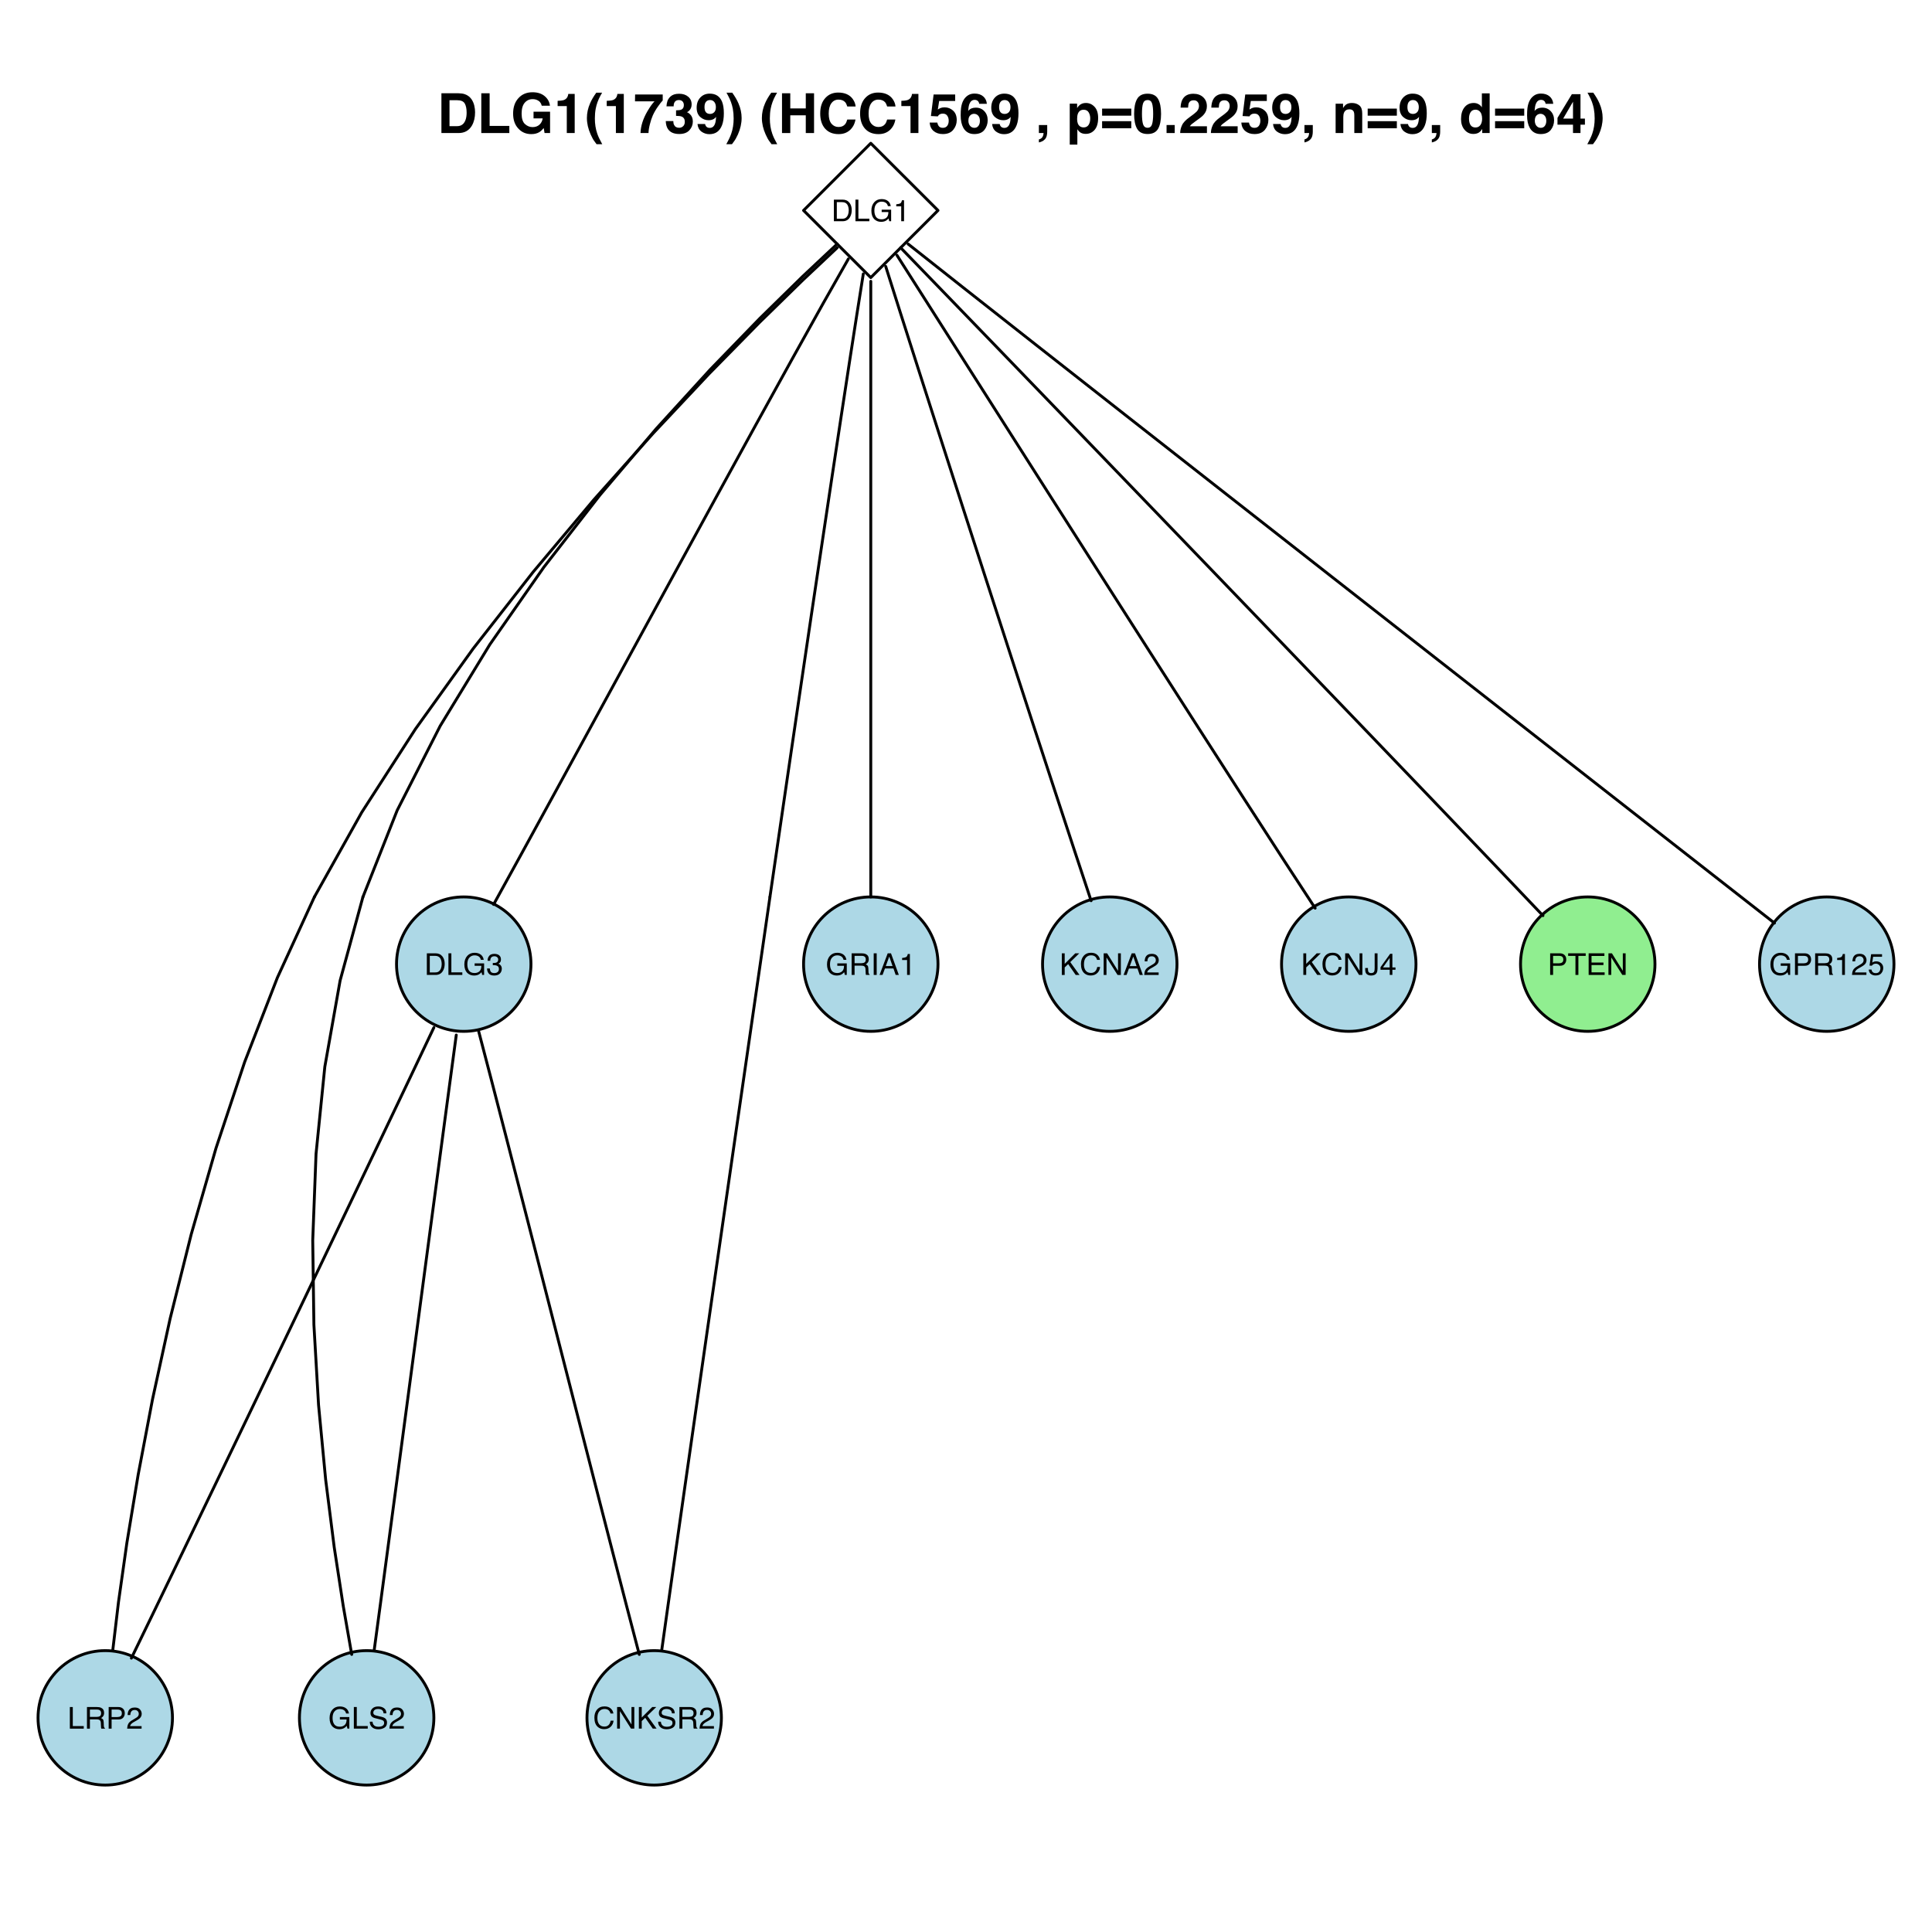 <?xml version="1.0" encoding="UTF-8"?>
<svg xmlns="http://www.w3.org/2000/svg" xmlns:xlink="http://www.w3.org/1999/xlink" width="504pt" height="504pt" viewBox="0 0 504 504" version="1.1">
<defs>
<g>
<symbol overflow="visible" id="glyph0-0">
<path style="stroke:none;" d="M 0.25 0 L 0.25 -5.641 L 4.734 -5.641 L 4.734 0 Z M 4.016 -0.703 L 4.016 -4.938 L 0.953 -4.938 L 0.953 -0.703 Z "/>
</symbol>
<symbol overflow="visible" id="glyph0-1">
<path style="stroke:none;" d="M 2.766 -0.656 C 3.023 -0.656 3.238 -0.68 3.406 -0.734 C 3.695 -0.828 3.938 -1.02 4.125 -1.312 C 4.281 -1.539 4.391 -1.832 4.453 -2.188 C 4.492 -2.395 4.516 -2.594 4.516 -2.781 C 4.516 -3.477 4.375 -4.02 4.094 -4.406 C 3.82 -4.789 3.375 -4.984 2.75 -4.984 L 1.406 -4.984 L 1.406 -0.656 Z M 0.641 -5.641 L 2.922 -5.641 C 3.691 -5.641 4.289 -5.363 4.719 -4.812 C 5.102 -4.312 5.297 -3.676 5.297 -2.906 C 5.297 -2.301 5.18 -1.758 4.953 -1.281 C 4.555 -0.426 3.875 0 2.906 0 L 0.641 0 Z "/>
</symbol>
<symbol overflow="visible" id="glyph0-2">
<path style="stroke:none;" d="M 0.594 -5.641 L 1.359 -5.641 L 1.359 -0.672 L 4.219 -0.672 L 4.219 0 L 0.594 0 Z "/>
</symbol>
<symbol overflow="visible" id="glyph0-3">
<path style="stroke:none;" d="M 3.031 -5.781 C 3.562 -5.781 4.02 -5.676 4.406 -5.469 C 4.969 -5.176 5.312 -4.664 5.438 -3.938 L 4.688 -3.938 C 4.594 -4.344 4.398 -4.641 4.109 -4.828 C 3.816 -5.016 3.453 -5.109 3.016 -5.109 C 2.492 -5.109 2.051 -4.91 1.688 -4.516 C 1.332 -4.129 1.156 -3.551 1.156 -2.781 C 1.156 -2.102 1.301 -1.551 1.594 -1.125 C 1.895 -0.707 2.379 -0.5 3.047 -0.5 C 3.555 -0.5 3.977 -0.645 4.312 -0.938 C 4.645 -1.238 4.812 -1.723 4.812 -2.391 L 3.062 -2.391 L 3.062 -3.016 L 5.531 -3.016 L 5.531 0 L 5.031 0 L 4.859 -0.719 C 4.598 -0.438 4.367 -0.242 4.172 -0.141 C 3.836 0.055 3.41 0.156 2.891 0.156 C 2.223 0.156 1.648 -0.062 1.172 -0.5 C 0.641 -1.039 0.375 -1.785 0.375 -2.734 C 0.375 -3.672 0.629 -4.422 1.141 -4.984 C 1.629 -5.516 2.258 -5.781 3.031 -5.781 Z M 2.906 -5.797 Z "/>
</symbol>
<symbol overflow="visible" id="glyph0-4">
<path style="stroke:none;" d="M 0.75 -3.891 L 0.75 -4.422 C 1.25 -4.473 1.598 -4.551 1.797 -4.656 C 1.992 -4.77 2.141 -5.039 2.234 -5.469 L 2.781 -5.469 L 2.781 0 L 2.047 0 L 2.047 -3.891 Z "/>
</symbol>
<symbol overflow="visible" id="glyph0-5">
<path style="stroke:none;" d="M 2.047 0.156 C 1.391 0.156 0.914 -0.02 0.625 -0.375 C 0.332 -0.738 0.188 -1.176 0.188 -1.688 L 0.906 -1.688 C 0.938 -1.332 1.004 -1.07 1.109 -0.906 C 1.285 -0.625 1.609 -0.484 2.078 -0.484 C 2.441 -0.484 2.734 -0.578 2.953 -0.766 C 3.172 -0.961 3.281 -1.219 3.281 -1.531 C 3.281 -1.906 3.164 -2.164 2.938 -2.312 C 2.707 -2.469 2.383 -2.547 1.969 -2.547 C 1.926 -2.547 1.879 -2.547 1.828 -2.547 C 1.785 -2.547 1.738 -2.539 1.688 -2.531 L 1.688 -3.141 C 1.758 -3.141 1.816 -3.133 1.859 -3.125 C 1.91 -3.125 1.969 -3.125 2.031 -3.125 C 2.281 -3.125 2.488 -3.164 2.656 -3.25 C 2.945 -3.395 3.094 -3.648 3.094 -4.016 C 3.094 -4.285 2.992 -4.492 2.797 -4.641 C 2.609 -4.797 2.383 -4.875 2.125 -4.875 C 1.664 -4.875 1.348 -4.719 1.172 -4.406 C 1.078 -4.238 1.023 -4 1.016 -3.688 L 0.328 -3.688 C 0.328 -4.102 0.41 -4.453 0.578 -4.734 C 0.859 -5.242 1.352 -5.5 2.062 -5.5 C 2.613 -5.5 3.039 -5.375 3.344 -5.125 C 3.656 -4.875 3.812 -4.516 3.812 -4.047 C 3.812 -3.703 3.723 -3.426 3.547 -3.219 C 3.43 -3.094 3.285 -2.992 3.109 -2.922 C 3.398 -2.836 3.625 -2.68 3.781 -2.453 C 3.945 -2.234 4.031 -1.957 4.031 -1.625 C 4.031 -1.102 3.859 -0.676 3.516 -0.344 C 3.172 -0.008 2.68 0.156 2.047 0.156 Z "/>
</symbol>
<symbol overflow="visible" id="glyph0-6">
<path style="stroke:none;" d="M 3.219 -3.062 C 3.57 -3.062 3.852 -3.129 4.062 -3.266 C 4.27 -3.41 4.375 -3.672 4.375 -4.047 C 4.375 -4.441 4.227 -4.711 3.938 -4.859 C 3.789 -4.941 3.582 -4.984 3.312 -4.984 L 1.453 -4.984 L 1.453 -3.062 Z M 0.688 -5.641 L 3.297 -5.641 C 3.723 -5.641 4.078 -5.578 4.359 -5.453 C 4.891 -5.211 5.156 -4.77 5.156 -4.125 C 5.156 -3.781 5.082 -3.5 4.938 -3.281 C 4.801 -3.07 4.609 -2.898 4.359 -2.766 C 4.578 -2.68 4.742 -2.566 4.859 -2.422 C 4.973 -2.273 5.035 -2.035 5.047 -1.703 L 5.078 -0.953 C 5.078 -0.734 5.094 -0.57 5.125 -0.469 C 5.176 -0.289 5.258 -0.176 5.375 -0.125 L 5.375 0 L 4.438 0 C 4.406 -0.051 4.383 -0.113 4.375 -0.188 C 4.363 -0.258 4.352 -0.41 4.344 -0.641 L 4.297 -1.578 C 4.273 -1.941 4.133 -2.188 3.875 -2.312 C 3.727 -2.383 3.5 -2.422 3.188 -2.422 L 1.453 -2.422 L 1.453 0 L 0.688 0 Z "/>
</symbol>
<symbol overflow="visible" id="glyph0-7">
<path style="stroke:none;" d="M 0.766 -5.641 L 1.547 -5.641 L 1.547 0 L 0.766 0 Z "/>
</symbol>
<symbol overflow="visible" id="glyph0-8">
<path style="stroke:none;" d="M 3.5 -2.312 L 2.641 -4.797 L 1.734 -2.312 Z M 2.234 -5.641 L 3.094 -5.641 L 5.141 0 L 4.312 0 L 3.734 -1.688 L 1.516 -1.688 L 0.891 0 L 0.109 0 Z M 2.625 -5.641 Z "/>
</symbol>
<symbol overflow="visible" id="glyph0-9">
<path style="stroke:none;" d="M 0.594 -5.641 L 1.344 -5.641 L 1.344 -2.891 L 4.094 -5.641 L 5.141 -5.641 L 2.797 -3.359 L 5.219 0 L 4.219 0 L 2.25 -2.828 L 1.344 -1.969 L 1.344 0 L 0.594 0 Z "/>
</symbol>
<symbol overflow="visible" id="glyph0-10">
<path style="stroke:none;" d="M 2.969 -5.797 C 3.688 -5.797 4.242 -5.602 4.641 -5.219 C 5.035 -4.844 5.254 -4.414 5.297 -3.938 L 4.547 -3.938 C 4.461 -4.301 4.297 -4.586 4.047 -4.797 C 3.797 -5.016 3.441 -5.125 2.984 -5.125 C 2.43 -5.125 1.984 -4.926 1.641 -4.531 C 1.297 -4.145 1.125 -3.551 1.125 -2.75 C 1.125 -2.082 1.273 -1.547 1.578 -1.141 C 1.891 -0.734 2.352 -0.531 2.969 -0.531 C 3.531 -0.531 3.957 -0.742 4.25 -1.172 C 4.406 -1.398 4.52 -1.703 4.594 -2.078 L 5.344 -2.078 C 5.281 -1.484 5.062 -0.984 4.688 -0.578 C 4.238 -0.098 3.633 0.141 2.875 0.141 C 2.219 0.141 1.664 -0.055 1.219 -0.453 C 0.633 -0.973 0.344 -1.781 0.344 -2.875 C 0.344 -3.707 0.562 -4.391 1 -4.922 C 1.477 -5.504 2.133 -5.797 2.969 -5.797 Z M 2.828 -5.797 Z "/>
</symbol>
<symbol overflow="visible" id="glyph0-11">
<path style="stroke:none;" d="M 0.594 -5.641 L 1.5 -5.641 L 4.344 -1.078 L 4.344 -5.641 L 5.078 -5.641 L 5.078 0 L 4.219 0 L 1.328 -4.562 L 1.328 0 L 0.594 0 Z M 2.781 -5.641 Z "/>
</symbol>
<symbol overflow="visible" id="glyph0-12">
<path style="stroke:none;" d="M 0.25 0 C 0.27 -0.469 0.363 -0.879 0.531 -1.234 C 0.707 -1.586 1.039 -1.906 1.531 -2.188 L 2.266 -2.625 C 2.598 -2.812 2.832 -2.973 2.969 -3.109 C 3.176 -3.316 3.281 -3.562 3.281 -3.844 C 3.281 -4.156 3.18 -4.406 2.984 -4.594 C 2.797 -4.781 2.539 -4.875 2.219 -4.875 C 1.75 -4.875 1.426 -4.695 1.25 -4.344 C 1.145 -4.156 1.086 -3.891 1.078 -3.547 L 0.375 -3.547 C 0.383 -4.023 0.473 -4.414 0.641 -4.719 C 0.941 -5.25 1.473 -5.516 2.234 -5.516 C 2.859 -5.516 3.316 -5.344 3.609 -5 C 3.898 -4.664 4.047 -4.289 4.047 -3.875 C 4.047 -3.426 3.891 -3.047 3.578 -2.734 C 3.398 -2.555 3.082 -2.336 2.625 -2.078 L 2.094 -1.781 C 1.844 -1.645 1.645 -1.516 1.5 -1.391 C 1.238 -1.172 1.078 -0.926 1.016 -0.656 L 4.016 -0.656 L 4.016 0 Z "/>
</symbol>
<symbol overflow="visible" id="glyph0-13">
<path style="stroke:none;" d="M 0.672 -5.641 L 3.203 -5.641 C 3.703 -5.641 4.102 -5.5 4.406 -5.219 C 4.719 -4.938 4.875 -4.535 4.875 -4.016 C 4.875 -3.578 4.738 -3.195 4.469 -2.875 C 4.195 -2.551 3.773 -2.391 3.203 -2.391 L 1.438 -2.391 L 1.438 0 L 0.672 0 Z M 4.109 -4.016 C 4.109 -4.43 3.957 -4.711 3.656 -4.859 C 3.477 -4.941 3.242 -4.984 2.953 -4.984 L 1.438 -4.984 L 1.438 -3.031 L 2.953 -3.031 C 3.297 -3.031 3.57 -3.102 3.781 -3.25 C 4 -3.395 4.109 -3.648 4.109 -4.016 Z "/>
</symbol>
<symbol overflow="visible" id="glyph0-14">
<path style="stroke:none;" d="M 3.359 -1.688 C 3.359 -1.207 3.289 -0.836 3.156 -0.578 C 2.895 -0.086 2.398 0.156 1.672 0.156 C 1.242 0.156 0.879 0.039 0.578 -0.188 C 0.285 -0.414 0.141 -0.828 0.141 -1.422 L 0.141 -1.812 L 0.859 -1.812 L 0.859 -1.422 C 0.859 -1.109 0.926 -0.875 1.062 -0.719 C 1.195 -0.562 1.41 -0.484 1.703 -0.484 C 2.109 -0.484 2.375 -0.625 2.5 -0.906 C 2.57 -1.082 2.609 -1.406 2.609 -1.875 L 2.609 -5.641 L 3.359 -5.641 Z "/>
</symbol>
<symbol overflow="visible" id="glyph0-15">
<path style="stroke:none;" d="M 2.594 -1.953 L 2.594 -4.438 L 0.844 -1.953 Z M 2.609 0 L 2.609 -1.344 L 0.203 -1.344 L 0.203 -2.016 L 2.719 -5.516 L 3.297 -5.516 L 3.297 -1.953 L 4.109 -1.953 L 4.109 -1.344 L 3.297 -1.344 L 3.297 0 Z "/>
</symbol>
<symbol overflow="visible" id="glyph0-16">
<path style="stroke:none;" d="M 4.703 -5.641 L 4.703 -4.969 L 2.797 -4.969 L 2.797 0 L 2.031 0 L 2.031 -4.969 L 0.125 -4.969 L 0.125 -5.641 Z "/>
</symbol>
<symbol overflow="visible" id="glyph0-17">
<path style="stroke:none;" d="M 0.672 -5.641 L 4.781 -5.641 L 4.781 -4.953 L 1.422 -4.953 L 1.422 -3.234 L 4.531 -3.234 L 4.531 -2.578 L 1.422 -2.578 L 1.422 -0.672 L 4.844 -0.672 L 4.844 0 L 0.672 0 Z M 2.75 -5.641 Z "/>
</symbol>
<symbol overflow="visible" id="glyph0-18">
<path style="stroke:none;" d="M 1.094 -1.812 C 1.113 -1.5 1.191 -1.242 1.328 -1.047 C 1.578 -0.672 2.02 -0.484 2.656 -0.484 C 2.945 -0.484 3.211 -0.523 3.453 -0.609 C 3.898 -0.766 4.125 -1.047 4.125 -1.453 C 4.125 -1.766 4.031 -1.984 3.844 -2.109 C 3.645 -2.234 3.336 -2.344 2.922 -2.438 L 2.172 -2.625 C 1.672 -2.727 1.316 -2.848 1.109 -2.984 C 0.742 -3.223 0.562 -3.578 0.562 -4.047 C 0.562 -4.547 0.738 -4.957 1.094 -5.281 C 1.445 -5.613 1.941 -5.781 2.578 -5.781 C 3.172 -5.781 3.672 -5.633 4.078 -5.344 C 4.492 -5.062 4.703 -4.609 4.703 -3.984 L 3.984 -3.984 C 3.953 -4.285 3.875 -4.516 3.75 -4.672 C 3.508 -4.973 3.113 -5.125 2.562 -5.125 C 2.113 -5.125 1.789 -5.023 1.594 -4.828 C 1.395 -4.641 1.297 -4.422 1.297 -4.172 C 1.297 -3.898 1.41 -3.695 1.641 -3.562 C 1.785 -3.488 2.125 -3.391 2.656 -3.266 L 3.453 -3.078 C 3.836 -2.992 4.133 -2.875 4.344 -2.719 C 4.695 -2.457 4.875 -2.078 4.875 -1.578 C 4.875 -0.953 4.645 -0.504 4.188 -0.234 C 3.738 0.035 3.211 0.172 2.609 0.172 C 1.91 0.172 1.363 -0.008 0.969 -0.375 C 0.57 -0.727 0.375 -1.207 0.375 -1.812 Z M 2.641 -5.797 Z "/>
</symbol>
<symbol overflow="visible" id="glyph0-19">
<path style="stroke:none;" d="M 0.969 -1.406 C 1.02 -1.008 1.203 -0.734 1.516 -0.578 C 1.68 -0.504 1.875 -0.469 2.094 -0.469 C 2.5 -0.469 2.801 -0.598 3 -0.859 C 3.195 -1.117 3.297 -1.41 3.297 -1.734 C 3.297 -2.109 3.176 -2.398 2.938 -2.609 C 2.707 -2.828 2.426 -2.938 2.094 -2.938 C 1.863 -2.938 1.66 -2.891 1.484 -2.797 C 1.316 -2.703 1.172 -2.57 1.047 -2.406 L 0.453 -2.438 L 0.875 -5.406 L 3.719 -5.406 L 3.719 -4.734 L 1.391 -4.734 L 1.156 -3.203 C 1.281 -3.305 1.398 -3.379 1.516 -3.422 C 1.723 -3.504 1.961 -3.547 2.234 -3.547 C 2.734 -3.547 3.156 -3.383 3.5 -3.062 C 3.852 -2.738 4.031 -2.328 4.031 -1.828 C 4.031 -1.305 3.867 -0.848 3.547 -0.453 C 3.234 -0.055 2.723 0.141 2.016 0.141 C 1.566 0.141 1.172 0.016 0.828 -0.234 C 0.484 -0.492 0.289 -0.883 0.25 -1.406 Z "/>
</symbol>
<symbol overflow="visible" id="glyph1-0">
<path style="stroke:none;" d="M 1.078 0 L 1.078 -10.375 L 9.438 -10.375 L 9.438 0 Z M 8.141 -1.297 L 8.141 -9.078 L 2.375 -9.078 L 2.375 -1.297 Z "/>
</symbol>
<symbol overflow="visible" id="glyph1-1">
<path style="stroke:none;" d="M 3.203 -8.562 L 3.203 -1.797 L 5.203 -1.797 C 6.223 -1.797 6.938 -2.301 7.344 -3.312 C 7.562 -3.863 7.672 -4.523 7.672 -5.297 C 7.672 -6.348 7.504 -7.156 7.172 -7.719 C 6.836 -8.281 6.18 -8.562 5.203 -8.562 Z M 5.562 -10.375 C 6.207 -10.363 6.742 -10.285 7.172 -10.141 C 7.898 -9.898 8.488 -9.461 8.938 -8.828 C 9.289 -8.305 9.535 -7.742 9.672 -7.141 C 9.805 -6.547 9.875 -5.977 9.875 -5.438 C 9.875 -4.062 9.598 -2.895 9.047 -1.938 C 8.285 -0.645 7.125 0 5.562 0 L 1.094 0 L 1.094 -10.375 Z "/>
</symbol>
<symbol overflow="visible" id="glyph1-2">
<path style="stroke:none;" d="M 1.094 -10.375 L 3.266 -10.375 L 3.266 -1.859 L 8.406 -1.859 L 8.406 0 L 1.094 0 Z "/>
</symbol>
<symbol overflow="visible" id="glyph1-3">
<path style="stroke:none;" d="M 8.062 -7.125 C 7.906 -7.832 7.504 -8.328 6.859 -8.609 C 6.504 -8.766 6.109 -8.844 5.672 -8.844 C 4.836 -8.844 4.148 -8.523 3.609 -7.891 C 3.078 -7.266 2.812 -6.32 2.812 -5.062 C 2.812 -3.781 3.102 -2.875 3.688 -2.344 C 4.27 -1.812 4.93 -1.547 5.672 -1.547 C 6.398 -1.547 6.992 -1.754 7.453 -2.172 C 7.922 -2.598 8.207 -3.148 8.312 -3.828 L 5.922 -3.828 L 5.922 -5.562 L 10.234 -5.562 L 10.234 0 L 8.797 0 L 8.578 -1.297 C 8.16 -0.805 7.785 -0.457 7.453 -0.25 C 6.879 0.102 6.176 0.281 5.344 0.281 C 3.969 0.281 2.844 -0.195 1.969 -1.156 C 1.051 -2.113 0.594 -3.422 0.594 -5.078 C 0.594 -6.754 1.055 -8.098 1.984 -9.109 C 2.91 -10.129 4.133 -10.641 5.656 -10.641 C 6.969 -10.641 8.023 -10.301 8.828 -9.625 C 9.629 -8.957 10.086 -8.125 10.203 -7.125 Z M 5.641 -10.641 Z "/>
</symbol>
<symbol overflow="visible" id="glyph1-4">
<path style="stroke:none;" d="M 1 -7.031 L 1 -8.406 C 1.633 -8.426 2.078 -8.469 2.328 -8.531 C 2.734 -8.613 3.062 -8.789 3.312 -9.062 C 3.488 -9.238 3.617 -9.484 3.703 -9.797 C 3.754 -9.973 3.781 -10.109 3.781 -10.203 L 5.453 -10.203 L 5.453 0 L 3.391 0 L 3.391 -7.031 Z "/>
</symbol>
<symbol overflow="visible" id="glyph1-5">
<path style="stroke:none;" d="M 1.453 -7.75 C 1.816 -8.613 2.359 -9.539 3.078 -10.531 L 4.594 -10.531 L 4.156 -9.75 C 3.562 -8.664 3.148 -7.531 2.922 -6.344 C 2.773 -5.562 2.703 -4.711 2.703 -3.797 C 2.703 -2.359 2.91 -1.039 3.328 0.156 C 3.566 0.875 4 1.789 4.625 2.906 L 3.141 2.906 L 2.641 2.219 C 2.316 1.812 1.973 1.195 1.609 0.375 C 0.953 -1.082 0.625 -2.516 0.625 -3.922 C 0.625 -5.211 0.898 -6.488 1.453 -7.75 Z "/>
</symbol>
<symbol overflow="visible" id="glyph1-6">
<path style="stroke:none;" d="M 7.594 -8.5 C 7.289 -8.195 6.875 -7.664 6.344 -6.906 C 5.812 -6.156 5.363 -5.379 5 -4.578 C 4.719 -3.941 4.461 -3.164 4.234 -2.25 C 4.004 -1.332 3.891 -0.582 3.891 0 L 1.797 0 C 1.859 -1.832 2.461 -3.734 3.609 -5.703 C 4.336 -6.93 4.953 -7.785 5.453 -8.266 L 0.359 -8.266 L 0.391 -10.062 L 7.594 -10.062 Z "/>
</symbol>
<symbol overflow="visible" id="glyph1-7">
<path style="stroke:none;" d="M 2.344 -3.125 C 2.344 -2.719 2.41 -2.383 2.547 -2.125 C 2.785 -1.625 3.227 -1.375 3.875 -1.375 C 4.27 -1.375 4.613 -1.508 4.906 -1.781 C 5.195 -2.051 5.344 -2.441 5.344 -2.953 C 5.344 -3.617 5.07 -4.066 4.531 -4.297 C 4.219 -4.422 3.727 -4.484 3.062 -4.484 L 3.062 -5.922 C 3.719 -5.93 4.176 -5.992 4.438 -6.109 C 4.875 -6.305 5.094 -6.703 5.094 -7.297 C 5.094 -7.691 4.977 -8.008 4.75 -8.25 C 4.531 -8.488 4.211 -8.609 3.797 -8.609 C 3.328 -8.609 2.977 -8.457 2.75 -8.156 C 2.531 -7.863 2.426 -7.469 2.438 -6.969 L 0.562 -6.969 C 0.582 -7.469 0.672 -7.945 0.828 -8.406 C 0.984 -8.801 1.238 -9.172 1.594 -9.516 C 1.852 -9.754 2.164 -9.938 2.531 -10.062 C 2.895 -10.188 3.336 -10.25 3.859 -10.25 C 4.836 -10.25 5.625 -9.992 6.219 -9.484 C 6.82 -8.984 7.125 -8.312 7.125 -7.469 C 7.125 -6.863 6.941 -6.352 6.578 -5.938 C 6.359 -5.688 6.125 -5.516 5.875 -5.422 C 6.062 -5.422 6.328 -5.258 6.672 -4.938 C 7.18 -4.469 7.438 -3.82 7.438 -3 C 7.438 -2.133 7.133 -1.375 6.531 -0.719 C 5.938 -0.07 5.055 0.25 3.891 0.25 C 2.441 0.25 1.438 -0.219 0.875 -1.156 C 0.57 -1.656 0.406 -2.312 0.375 -3.125 Z "/>
</symbol>
<symbol overflow="visible" id="glyph1-8">
<path style="stroke:none;" d="M 0.422 -6.609 C 0.422 -7.703 0.738 -8.586 1.375 -9.266 C 2.008 -9.941 2.828 -10.281 3.828 -10.281 C 5.379 -10.281 6.445 -9.594 7.031 -8.219 C 7.352 -7.445 7.516 -6.426 7.516 -5.156 C 7.516 -3.914 7.359 -2.883 7.047 -2.062 C 6.441 -0.488 5.344 0.297 3.75 0.297 C 2.977 0.297 2.285 0.07 1.672 -0.375 C 1.066 -0.832 0.723 -1.492 0.641 -2.359 L 2.625 -2.359 C 2.676 -2.055 2.801 -1.812 3 -1.625 C 3.207 -1.438 3.484 -1.344 3.828 -1.344 C 4.492 -1.344 4.957 -1.711 5.219 -2.453 C 5.363 -2.848 5.457 -3.438 5.5 -4.219 C 5.312 -3.988 5.117 -3.812 4.922 -3.688 C 4.547 -3.457 4.082 -3.344 3.531 -3.344 C 2.719 -3.344 1.992 -3.625 1.359 -4.188 C 0.734 -4.75 0.422 -5.555 0.422 -6.609 Z M 3.969 -4.984 C 4.238 -4.984 4.5 -5.062 4.75 -5.219 C 5.207 -5.508 5.438 -6.016 5.438 -6.734 C 5.438 -7.305 5.301 -7.758 5.031 -8.094 C 4.758 -8.438 4.391 -8.609 3.922 -8.609 C 3.578 -8.609 3.281 -8.516 3.031 -8.328 C 2.656 -8.023 2.469 -7.516 2.469 -6.797 C 2.469 -6.191 2.586 -5.738 2.828 -5.438 C 3.078 -5.133 3.457 -4.984 3.969 -4.984 Z "/>
</symbol>
<symbol overflow="visible" id="glyph1-9">
<path style="stroke:none;" d="M 1.688 -10.531 C 2.406 -9.539 2.945 -8.613 3.312 -7.75 C 3.863 -6.488 4.141 -5.211 4.141 -3.922 C 4.141 -2.516 3.816 -1.082 3.172 0.375 C 2.797 1.195 2.445 1.812 2.125 2.219 L 1.625 2.906 L 0.141 2.906 C 0.766 1.789 1.195 0.875 1.438 0.156 C 1.852 -1.039 2.062 -2.359 2.062 -3.797 C 2.062 -4.711 1.988 -5.562 1.844 -6.344 C 1.613 -7.531 1.203 -8.664 0.609 -9.75 L 0.188 -10.531 Z "/>
</symbol>
<symbol overflow="visible" id="glyph1-10">
<path style="stroke:none;" d=""/>
</symbol>
<symbol overflow="visible" id="glyph1-11">
<path style="stroke:none;" d="M 1.078 0 L 1.078 -10.375 L 3.234 -10.375 L 3.234 -6.422 L 7.281 -6.422 L 7.281 -10.375 L 9.438 -10.375 L 9.438 0 L 7.281 0 L 7.281 -4.625 L 3.234 -4.625 L 3.234 0 Z "/>
</symbol>
<symbol overflow="visible" id="glyph1-12">
<path style="stroke:none;" d="M 0.641 -5.094 C 0.641 -6.906 1.129 -8.301 2.109 -9.281 C 2.953 -10.133 4.023 -10.562 5.328 -10.562 C 7.066 -10.562 8.344 -9.988 9.156 -8.844 C 9.594 -8.207 9.832 -7.566 9.875 -6.922 L 7.703 -6.922 C 7.555 -7.41 7.375 -7.785 7.156 -8.047 C 6.758 -8.492 6.176 -8.719 5.406 -8.719 C 4.625 -8.719 4.004 -8.398 3.547 -7.766 C 3.086 -7.129 2.859 -6.227 2.859 -5.062 C 2.859 -3.895 3.098 -3.02 3.578 -2.438 C 4.066 -1.863 4.68 -1.578 5.422 -1.578 C 6.18 -1.578 6.758 -1.828 7.156 -2.328 C 7.375 -2.598 7.555 -3 7.703 -3.531 L 9.844 -3.531 C 9.656 -2.406 9.176 -1.488 8.406 -0.781 C 7.633 -0.07 6.645 0.281 5.438 0.281 C 3.945 0.281 2.773 -0.191 1.922 -1.141 C 1.066 -2.109 0.641 -3.426 0.641 -5.094 Z M 5.266 -10.688 Z "/>
</symbol>
<symbol overflow="visible" id="glyph1-13">
<path style="stroke:none;" d="M 2.375 -2.734 C 2.457 -2.297 2.609 -1.957 2.828 -1.719 C 3.055 -1.477 3.383 -1.359 3.812 -1.359 C 4.312 -1.359 4.691 -1.531 4.953 -1.875 C 5.211 -2.227 5.344 -2.672 5.344 -3.203 C 5.344 -3.723 5.219 -4.16 4.969 -4.516 C 4.727 -4.879 4.352 -5.062 3.844 -5.062 C 3.594 -5.062 3.379 -5.031 3.203 -4.969 C 2.891 -4.852 2.656 -4.645 2.5 -4.344 L 0.703 -4.438 L 1.406 -10.062 L 7.031 -10.062 L 7.031 -8.359 L 2.859 -8.359 L 2.5 -6.141 C 2.812 -6.336 3.051 -6.469 3.219 -6.531 C 3.508 -6.645 3.863 -6.703 4.281 -6.703 C 5.125 -6.703 5.859 -6.414 6.484 -5.844 C 7.117 -5.281 7.438 -4.457 7.438 -3.375 C 7.438 -2.426 7.133 -1.582 6.531 -0.844 C 5.926 -0.102 5.02 0.266 3.812 0.266 C 2.844 0.266 2.047 0.004 1.422 -0.516 C 0.797 -1.035 0.445 -1.773 0.375 -2.734 Z "/>
</symbol>
<symbol overflow="visible" id="glyph1-14">
<path style="stroke:none;" d="M 2.469 -3.234 C 2.469 -2.68 2.613 -2.227 2.906 -1.875 C 3.195 -1.531 3.57 -1.359 4.031 -1.359 C 4.477 -1.359 4.828 -1.523 5.078 -1.859 C 5.336 -2.203 5.469 -2.641 5.469 -3.172 C 5.469 -3.766 5.32 -4.219 5.031 -4.531 C 4.738 -4.852 4.379 -5.016 3.953 -5.016 C 3.617 -5.016 3.316 -4.91 3.047 -4.703 C 2.66 -4.398 2.469 -3.91 2.469 -3.234 Z M 5.281 -7.625 C 5.281 -7.789 5.219 -7.973 5.094 -8.172 C 4.875 -8.492 4.547 -8.656 4.109 -8.656 C 3.461 -8.656 3 -8.289 2.719 -7.562 C 2.57 -7.156 2.469 -6.555 2.406 -5.766 C 2.656 -6.066 2.941 -6.285 3.266 -6.422 C 3.598 -6.555 3.977 -6.625 4.406 -6.625 C 5.312 -6.625 6.051 -6.316 6.625 -5.703 C 7.207 -5.086 7.5 -4.301 7.5 -3.344 C 7.5 -2.383 7.211 -1.539 6.641 -0.812 C 6.078 -0.094 5.195 0.266 4 0.266 C 2.719 0.266 1.77 -0.27 1.156 -1.344 C 0.688 -2.188 0.453 -3.27 0.453 -4.594 C 0.453 -5.375 0.484 -6.008 0.547 -6.5 C 0.66 -7.363 0.891 -8.082 1.234 -8.656 C 1.523 -9.145 1.906 -9.539 2.375 -9.844 C 2.844 -10.145 3.406 -10.297 4.062 -10.297 C 5.008 -10.297 5.766 -10.051 6.328 -9.562 C 6.891 -9.082 7.207 -8.438 7.281 -7.625 Z "/>
</symbol>
<symbol overflow="visible" id="glyph1-15">
<path style="stroke:none;" d="M 0.828 1.672 C 1.234 1.555 1.531 1.363 1.719 1.094 C 1.906 0.832 2.016 0.469 2.047 0 L 0.828 0 L 0.828 -2.094 L 3 -2.094 L 3 -0.281 C 3 0.039 2.957 0.375 2.875 0.719 C 2.789 1.062 2.633 1.363 2.406 1.625 C 2.156 1.895 1.859 2.098 1.516 2.234 C 1.18 2.367 0.953 2.438 0.828 2.438 Z "/>
</symbol>
<symbol overflow="visible" id="glyph1-16">
<path style="stroke:none;" d="M 6.219 -3.828 C 6.219 -4.422 6.082 -4.941 5.812 -5.391 C 5.539 -5.848 5.102 -6.078 4.5 -6.078 C 3.77 -6.078 3.27 -5.734 3 -5.047 C 2.863 -4.68 2.797 -4.219 2.797 -3.656 C 2.797 -2.77 3.031 -2.145 3.5 -1.781 C 3.781 -1.57 4.113 -1.469 4.5 -1.469 C 5.062 -1.469 5.488 -1.68 5.781 -2.109 C 6.07 -2.535 6.219 -3.109 6.219 -3.828 Z M 5.078 -7.844 C 5.973 -7.844 6.727 -7.508 7.344 -6.844 C 7.969 -6.188 8.281 -5.219 8.281 -3.938 C 8.281 -2.582 7.977 -1.551 7.375 -0.844 C 6.77 -0.133 5.988 0.219 5.031 0.219 C 4.414 0.219 3.91 0.066 3.516 -0.234 C 3.285 -0.41 3.066 -0.66 2.859 -0.984 L 2.859 3.016 L 0.875 3.016 L 0.875 -7.672 L 2.797 -7.672 L 2.797 -6.531 C 3.016 -6.863 3.242 -7.129 3.484 -7.328 C 3.93 -7.672 4.461 -7.844 5.078 -7.844 Z "/>
</symbol>
<symbol overflow="visible" id="glyph1-17">
<path style="stroke:none;" d="M 8.125 -6.375 L 8.125 -4.531 L 0.516 -4.531 L 0.516 -6.375 Z M 8.125 -3.094 L 8.125 -1.25 L 0.516 -1.25 L 0.516 -3.094 Z "/>
</symbol>
<symbol overflow="visible" id="glyph1-18">
<path style="stroke:none;" d="M 2.5 -5 C 2.5 -3.832 2.594 -2.938 2.781 -2.312 C 2.977 -1.688 3.375 -1.375 3.969 -1.375 C 4.562 -1.375 4.953 -1.688 5.141 -2.312 C 5.328 -2.938 5.422 -3.832 5.422 -5 C 5.422 -6.227 5.328 -7.133 5.141 -7.719 C 4.953 -8.312 4.562 -8.609 3.969 -8.609 C 3.375 -8.609 2.977 -8.312 2.781 -7.719 C 2.594 -7.133 2.5 -6.227 2.5 -5 Z M 3.969 -10.266 C 5.27 -10.266 6.18 -9.805 6.703 -8.891 C 7.223 -7.984 7.484 -6.688 7.484 -5 C 7.484 -3.312 7.223 -2.016 6.703 -1.109 C 6.18 -0.203 5.27 0.25 3.969 0.25 C 2.664 0.25 1.754 -0.203 1.234 -1.109 C 0.711 -2.016 0.453 -3.312 0.453 -5 C 0.453 -6.688 0.711 -7.984 1.234 -8.891 C 1.754 -9.805 2.664 -10.266 3.969 -10.266 Z "/>
</symbol>
<symbol overflow="visible" id="glyph1-19">
<path style="stroke:none;" d="M 0.906 -2.094 L 3.031 -2.094 L 3.031 0 L 0.906 0 Z "/>
</symbol>
<symbol overflow="visible" id="glyph1-20">
<path style="stroke:none;" d="M 0.453 0 C 0.473 -0.727 0.629 -1.395 0.922 -2 C 1.203 -2.688 1.879 -3.41 2.953 -4.172 C 3.867 -4.828 4.461 -5.297 4.734 -5.578 C 5.148 -6.023 5.359 -6.516 5.359 -7.047 C 5.359 -7.484 5.238 -7.844 5 -8.125 C 4.77 -8.406 4.43 -8.547 3.984 -8.547 C 3.367 -8.547 2.953 -8.32 2.734 -7.875 C 2.609 -7.613 2.535 -7.195 2.516 -6.625 L 0.562 -6.625 C 0.594 -7.488 0.75 -8.188 1.031 -8.719 C 1.57 -9.738 2.523 -10.25 3.891 -10.25 C 4.961 -10.25 5.816 -9.945 6.453 -9.344 C 7.098 -8.75 7.422 -7.961 7.422 -6.984 C 7.422 -6.223 7.191 -5.551 6.734 -4.969 C 6.441 -4.57 5.957 -4.141 5.281 -3.672 L 4.484 -3.094 C 3.984 -2.738 3.641 -2.477 3.453 -2.312 C 3.266 -2.156 3.109 -1.973 2.984 -1.766 L 7.438 -1.766 L 7.438 0 Z "/>
</symbol>
<symbol overflow="visible" id="glyph1-21">
<path style="stroke:none;" d="M 5.188 -7.844 C 5.977 -7.844 6.625 -7.633 7.125 -7.219 C 7.633 -6.812 7.891 -6.125 7.891 -5.156 L 7.891 0 L 5.828 0 L 5.828 -4.656 C 5.828 -5.062 5.773 -5.375 5.672 -5.594 C 5.473 -5.988 5.098 -6.188 4.547 -6.188 C 3.867 -6.188 3.398 -5.895 3.141 -5.312 C 3.016 -5.008 2.953 -4.625 2.953 -4.156 L 2.953 0 L 0.953 0 L 0.953 -7.656 L 2.891 -7.656 L 2.891 -6.531 C 3.141 -6.926 3.379 -7.211 3.609 -7.391 C 4.023 -7.691 4.551 -7.844 5.188 -7.844 Z M 4.453 -7.875 Z "/>
</symbol>
<symbol overflow="visible" id="glyph1-22">
<path style="stroke:none;" d="M 3.766 -7.844 C 4.223 -7.844 4.633 -7.738 5 -7.531 C 5.363 -7.332 5.656 -7.055 5.875 -6.703 L 5.875 -10.359 L 7.906 -10.359 L 7.906 0 L 5.969 0 L 5.969 -1.062 C 5.676 -0.602 5.348 -0.27 4.984 -0.062 C 4.617 0.133 4.164 0.234 3.625 0.234 C 2.727 0.234 1.973 -0.125 1.359 -0.844 C 0.742 -1.57 0.438 -2.504 0.438 -3.641 C 0.438 -4.941 0.738 -5.969 1.344 -6.719 C 1.945 -7.469 2.754 -7.844 3.766 -7.844 Z M 4.203 -1.453 C 4.766 -1.453 5.191 -1.66 5.484 -2.078 C 5.785 -2.504 5.938 -3.051 5.938 -3.719 C 5.938 -4.656 5.695 -5.328 5.219 -5.734 C 4.938 -5.973 4.602 -6.094 4.219 -6.094 C 3.625 -6.094 3.191 -5.867 2.922 -5.422 C 2.648 -4.984 2.516 -4.438 2.516 -3.781 C 2.516 -3.07 2.648 -2.504 2.922 -2.078 C 3.203 -1.66 3.629 -1.453 4.203 -1.453 Z "/>
</symbol>
<symbol overflow="visible" id="glyph1-23">
<path style="stroke:none;" d="M 7.531 -2.188 L 6.375 -2.188 L 6.375 0 L 4.422 0 L 4.422 -2.188 L 0.375 -2.188 L 0.375 -3.953 L 4.125 -10.141 L 6.375 -10.141 L 6.375 -3.766 L 7.531 -3.766 Z M 4.422 -3.766 L 4.422 -8.172 L 1.859 -3.766 Z "/>
</symbol>
</g>
</defs>
<g id="surface15398">
<rect x="0" y="0" width="504" height="504" style="fill:rgb(100%,100%,100%);fill-opacity:1;stroke:none;"/>
<path style="fill-rule:nonzero;fill:rgb(67.843%,84.706%,90.196%);fill-opacity:1;stroke-width:0.75;stroke-linecap:round;stroke-linejoin:round;stroke:rgb(0%,0%,0%);stroke-opacity:1;stroke-miterlimit:10;" d="M 138.512 251.512 C 138.512 261.199 130.66 269.047 120.977 269.047 C 111.293 269.047 103.441 261.199 103.441 251.512 C 103.441 241.828 111.293 233.98 120.977 233.98 C 130.66 233.98 138.512 241.828 138.512 251.512 "/>
<path style="fill-rule:nonzero;fill:rgb(67.843%,84.706%,90.196%);fill-opacity:1;stroke-width:0.75;stroke-linecap:round;stroke-linejoin:round;stroke:rgb(0%,0%,0%);stroke-opacity:1;stroke-miterlimit:10;" d="M 244.695 251.512 C 244.695 261.199 236.844 269.047 227.16 269.047 C 217.477 269.047 209.625 261.199 209.625 251.512 C 209.625 241.828 217.477 233.98 227.16 233.98 C 236.844 233.98 244.695 241.828 244.695 251.512 "/>
<path style="fill-rule:nonzero;fill:rgb(67.843%,84.706%,90.196%);fill-opacity:1;stroke-width:0.75;stroke-linecap:round;stroke-linejoin:round;stroke:rgb(0%,0%,0%);stroke-opacity:1;stroke-miterlimit:10;" d="M 307.039 251.512 C 307.039 261.199 299.188 269.047 289.504 269.047 C 279.82 269.047 271.969 261.199 271.969 251.512 C 271.969 241.828 279.82 233.98 289.504 233.98 C 299.188 233.98 307.039 241.828 307.039 251.512 "/>
<path style="fill-rule:nonzero;fill:rgb(67.843%,84.706%,90.196%);fill-opacity:1;stroke-width:0.75;stroke-linecap:round;stroke-linejoin:round;stroke:rgb(0%,0%,0%);stroke-opacity:1;stroke-miterlimit:10;" d="M 44.992 448.133 C 44.992 457.816 37.141 465.668 27.457 465.668 C 17.773 465.668 9.922 457.816 9.922 448.133 C 9.922 438.449 17.773 430.598 27.457 430.598 C 37.141 430.598 44.992 438.449 44.992 448.133 "/>
<path style="fill-rule:nonzero;fill:rgb(67.843%,84.706%,90.196%);fill-opacity:1;stroke-width:0.75;stroke-linecap:round;stroke-linejoin:round;stroke:rgb(0%,0%,0%);stroke-opacity:1;stroke-miterlimit:10;" d="M 369.387 251.512 C 369.387 261.199 361.535 269.047 351.852 269.047 C 342.168 269.047 334.316 261.199 334.316 251.512 C 334.316 241.828 342.168 233.98 351.852 233.98 C 361.535 233.98 369.387 241.828 369.387 251.512 "/>
<path style="fill-rule:nonzero;fill:rgb(56.471%,93.333%,56.471%);fill-opacity:1;stroke-width:0.75;stroke-linecap:round;stroke-linejoin:round;stroke:rgb(0%,0%,0%);stroke-opacity:1;stroke-miterlimit:10;" d="M 431.73 251.512 C 431.73 261.199 423.883 269.047 414.195 269.047 C 404.512 269.047 396.66 261.199 396.66 251.512 C 396.66 241.828 404.512 233.98 414.195 233.98 C 423.883 233.98 431.73 241.828 431.73 251.512 "/>
<path style="fill-rule:nonzero;fill:rgb(67.843%,84.706%,90.196%);fill-opacity:1;stroke-width:0.75;stroke-linecap:round;stroke-linejoin:round;stroke:rgb(0%,0%,0%);stroke-opacity:1;stroke-miterlimit:10;" d="M 113.184 448.133 C 113.184 457.816 105.332 465.668 95.648 465.668 C 85.965 465.668 78.113 457.816 78.113 448.133 C 78.113 438.449 85.965 430.598 95.648 430.598 C 105.332 430.598 113.184 438.449 113.184 448.133 "/>
<path style="fill-rule:nonzero;fill:rgb(67.843%,84.706%,90.196%);fill-opacity:1;stroke-width:0.75;stroke-linecap:round;stroke-linejoin:round;stroke:rgb(0%,0%,0%);stroke-opacity:1;stroke-miterlimit:10;" d="M 188.191 448.133 C 188.191 457.816 180.344 465.668 170.656 465.668 C 160.973 465.668 153.125 457.816 153.125 448.133 C 153.125 438.449 160.973 430.598 170.656 430.598 C 180.344 430.598 188.191 438.449 188.191 448.133 "/>
<path style="fill-rule:nonzero;fill:rgb(67.843%,84.706%,90.196%);fill-opacity:1;stroke-width:0.75;stroke-linecap:round;stroke-linejoin:round;stroke:rgb(0%,0%,0%);stroke-opacity:1;stroke-miterlimit:10;" d="M 494.078 251.512 C 494.078 261.199 486.227 269.047 476.543 269.047 C 466.859 269.047 459.008 261.199 459.008 251.512 C 459.008 241.828 466.859 233.98 476.543 233.98 C 486.227 233.98 494.078 241.828 494.078 251.512 "/>
<path style="fill:none;stroke-width:0.75;stroke-linecap:round;stroke-linejoin:round;stroke:rgb(0%,0%,0%);stroke-opacity:1;stroke-miterlimit:10;" d="M 209.625 54.895 L 227.16 37.375 L 244.695 54.895 L 227.16 72.414 L 209.625 54.895 "/>
<g style="fill:rgb(0%,0%,0%);fill-opacity:1;">
  <use xlink:href="#glyph0-1" x="216.895" y="57.715"/>
  <use xlink:href="#glyph0-2" x="222.57" y="57.715"/>
  <use xlink:href="#glyph0-3" x="226.941" y="57.715"/>
  <use xlink:href="#glyph0-4" x="233.055" y="57.715"/>
</g>
<g style="fill:rgb(0%,0%,0%);fill-opacity:1;">
  <use xlink:href="#glyph0-1" x="110.711" y="254.332"/>
  <use xlink:href="#glyph0-2" x="116.387" y="254.332"/>
  <use xlink:href="#glyph0-3" x="120.758" y="254.332"/>
  <use xlink:href="#glyph0-5" x="126.871" y="254.332"/>
</g>
<g style="fill:rgb(0%,0%,0%);fill-opacity:1;">
  <use xlink:href="#glyph0-3" x="215.367" y="254.332"/>
  <use xlink:href="#glyph0-6" x="221.48" y="254.332"/>
  <use xlink:href="#glyph0-7" x="227.156" y="254.332"/>
  <use xlink:href="#glyph0-8" x="229.34" y="254.332"/>
  <use xlink:href="#glyph0-4" x="234.582" y="254.332"/>
</g>
<g style="fill:rgb(0%,0%,0%);fill-opacity:1;">
  <use xlink:href="#glyph0-9" x="276.402" y="254.34"/>
  <use xlink:href="#glyph0-10" x="281.644" y="254.34"/>
  <use xlink:href="#glyph0-11" x="287.32" y="254.34"/>
  <use xlink:href="#glyph0-8" x="292.996" y="254.34"/>
  <use xlink:href="#glyph0-12" x="298.238" y="254.34"/>
</g>
<g style="fill:rgb(0%,0%,0%);fill-opacity:1;">
  <use xlink:href="#glyph0-2" x="17.629" y="450.953"/>
  <use xlink:href="#glyph0-6" x="22" y="450.953"/>
  <use xlink:href="#glyph0-13" x="27.676" y="450.953"/>
  <use xlink:href="#glyph0-12" x="32.918" y="450.953"/>
</g>
<g style="fill:rgb(0%,0%,0%);fill-opacity:1;">
  <use xlink:href="#glyph0-9" x="339.406" y="254.332"/>
  <use xlink:href="#glyph0-10" x="344.648" y="254.332"/>
  <use xlink:href="#glyph0-11" x="350.324" y="254.332"/>
  <use xlink:href="#glyph0-14" x="356" y="254.332"/>
  <use xlink:href="#glyph0-15" x="359.93" y="254.332"/>
</g>
<g style="fill:rgb(0%,0%,0%);fill-opacity:1;">
  <use xlink:href="#glyph0-13" x="403.715" y="254.332"/>
  <use xlink:href="#glyph0-16" x="408.957" y="254.332"/>
  <use xlink:href="#glyph0-17" x="413.758" y="254.332"/>
  <use xlink:href="#glyph0-11" x="419" y="254.332"/>
</g>
<g style="fill:rgb(0%,0%,0%);fill-opacity:1;">
  <use xlink:href="#glyph0-3" x="85.602" y="450.945"/>
  <use xlink:href="#glyph0-2" x="91.715" y="450.945"/>
  <use xlink:href="#glyph0-18" x="96.086" y="450.945"/>
  <use xlink:href="#glyph0-12" x="101.328" y="450.945"/>
</g>
<g style="fill:rgb(0%,0%,0%);fill-opacity:1;">
  <use xlink:href="#glyph0-10" x="154.715" y="450.945"/>
  <use xlink:href="#glyph0-11" x="160.391" y="450.945"/>
  <use xlink:href="#glyph0-9" x="166.066" y="450.945"/>
  <use xlink:href="#glyph0-18" x="171.309" y="450.945"/>
  <use xlink:href="#glyph0-6" x="176.551" y="450.945"/>
  <use xlink:href="#glyph0-12" x="182.227" y="450.945"/>
</g>
<g style="fill:rgb(0%,0%,0%);fill-opacity:1;">
  <use xlink:href="#glyph0-3" x="461.473" y="254.332"/>
  <use xlink:href="#glyph0-13" x="467.586" y="254.332"/>
  <use xlink:href="#glyph0-6" x="472.828" y="254.332"/>
  <use xlink:href="#glyph0-4" x="478.504" y="254.332"/>
  <use xlink:href="#glyph0-12" x="482.875" y="254.332"/>
  <use xlink:href="#glyph0-19" x="487.246" y="254.332"/>
</g>
<path style="fill:none;stroke-width:0.75;stroke-linecap:round;stroke-linejoin:round;stroke:rgb(0%,0%,0%);stroke-opacity:1;stroke-miterlimit:10;" d="M 221.312 67.547 L 214.777 79.07 L 206.547 93.844 L 197.027 111.094 L 186.633 130.047 L 175.773 149.918 L 164.852 169.938 L 154.281 189.328 L 144.473 207.309 L 135.832 223.105 L 128.77 235.941 "/>
<path style="fill:none;stroke-width:0.75;stroke-linecap:round;stroke-linejoin:round;stroke:rgb(0%,0%,0%);stroke-opacity:1;stroke-miterlimit:10;" d="M 227.16 73.387 L 227.16 233.992 "/>
<path style="fill:none;stroke-width:0.75;stroke-linecap:round;stroke-linejoin:round;stroke:rgb(0%,0%,0%);stroke-opacity:1;stroke-miterlimit:10;" d="M 231.055 69.496 L 234.816 81.383 L 239.527 96.141 L 244.961 113.086 L 250.898 131.523 L 257.113 150.77 L 263.391 170.133 L 269.5 188.922 L 275.227 206.449 L 280.348 222.027 L 284.633 234.965 "/>
<path style="fill:none;stroke-width:0.75;stroke-linecap:round;stroke-linejoin:round;stroke:rgb(0%,0%,0%);stroke-opacity:1;stroke-miterlimit:10;" d="M 233.977 66.574 L 241.348 78.152 L 250.844 93.074 L 261.965 110.543 L 274.207 129.758 L 287.07 149.918 L 300.051 170.227 L 312.645 189.879 L 324.348 208.078 L 334.664 224.023 L 343.082 236.914 "/>
<path style="fill:none;stroke-width:0.75;stroke-linecap:round;stroke-linejoin:round;stroke:rgb(0%,0%,0%);stroke-opacity:1;stroke-miterlimit:10;" d="M 218.391 64.629 L 209.445 73.051 L 198.129 84.109 L 184.945 97.531 L 170.387 113.031 L 154.949 130.328 L 139.133 149.148 L 123.438 169.203 L 108.352 190.215 L 94.375 211.906 L 82.012 233.992 "/>
<path style="fill:none;stroke-width:0.75;stroke-linecap:round;stroke-linejoin:round;stroke:rgb(0%,0%,0%);stroke-opacity:1;stroke-miterlimit:10;" d="M 82.012 233.992 L 72.355 255.055 L 63.82 277.055 L 56.348 299.52 L 49.887 321.984 L 44.383 343.984 L 39.785 365.047 L 36.043 384.707 L 33.098 402.5 L 30.906 417.957 L 29.406 430.613 "/>
<path style="fill:none;stroke-width:0.75;stroke-linecap:round;stroke-linejoin:round;stroke:rgb(0%,0%,0%);stroke-opacity:1;stroke-miterlimit:10;" d="M 234.953 64.629 L 246.035 76.078 L 260.609 91.156 L 277.832 109.008 L 296.879 128.762 L 316.902 149.555 L 337.074 170.523 L 356.559 190.801 L 374.512 209.527 L 390.109 225.836 L 402.508 238.859 "/>
<path style="fill:none;stroke-width:0.75;stroke-linecap:round;stroke-linejoin:round;stroke:rgb(0%,0%,0%);stroke-opacity:1;stroke-miterlimit:10;" d="M 225.211 71.441 L 223.582 81.695 L 221.648 94.141 L 219.461 108.453 L 217.059 124.316 L 214.496 141.402 L 211.812 159.395 L 209.062 177.973 L 206.289 196.809 L 203.539 215.59 L 200.855 233.992 "/>
<path style="fill:none;stroke-width:0.75;stroke-linecap:round;stroke-linejoin:round;stroke:rgb(0%,0%,0%);stroke-opacity:1;stroke-miterlimit:10;" d="M 200.855 233.992 L 197.594 256.527 L 194.273 279.484 L 190.949 302.461 L 187.688 325.066 L 184.539 346.902 L 181.57 367.57 L 178.832 386.672 L 176.387 403.809 L 174.293 418.59 L 172.605 430.613 "/>
<path style="fill:none;stroke-width:0.75;stroke-linecap:round;stroke-linejoin:round;stroke:rgb(0%,0%,0%);stroke-opacity:1;stroke-miterlimit:10;" d="M 218.391 63.656 L 209.457 72.051 L 198.23 83.051 L 185.285 96.402 L 171.195 111.84 L 156.531 129.113 L 141.871 147.965 L 127.781 168.133 L 114.836 189.367 L 103.609 211.406 L 94.676 233.992 "/>
<path style="fill:none;stroke-width:0.75;stroke-linecap:round;stroke-linejoin:round;stroke:rgb(0%,0%,0%);stroke-opacity:1;stroke-miterlimit:10;" d="M 94.676 233.992 L 88.727 255.793 L 84.738 278.277 L 82.445 301.016 L 81.582 323.59 L 81.887 345.562 L 83.102 366.52 L 84.957 386.023 L 87.191 403.652 L 89.547 418.984 L 91.75 431.586 "/>
<path style="fill:none;stroke-width:0.75;stroke-linecap:round;stroke-linejoin:round;stroke:rgb(0%,0%,0%);stroke-opacity:1;stroke-miterlimit:10;" d="M 236.902 63.656 L 251.25 75 L 270.691 90.301 L 294.004 108.605 L 319.961 128.957 L 347.344 150.406 L 374.934 172 L 401.508 192.793 L 425.84 211.824 L 446.715 228.145 L 462.906 240.805 "/>
<path style="fill:none;stroke-width:0.75;stroke-linecap:round;stroke-linejoin:round;stroke:rgb(0%,0%,0%);stroke-opacity:1;stroke-miterlimit:10;" d="M 113.184 268.059 L 107.188 280.684 L 99.926 295.914 L 91.719 313.098 L 82.883 331.57 L 73.73 350.676 L 64.578 369.75 L 55.738 388.137 L 47.531 405.172 L 40.273 420.199 L 34.277 432.559 "/>
<path style="fill:none;stroke-width:0.75;stroke-linecap:round;stroke-linejoin:round;stroke:rgb(0%,0%,0%);stroke-opacity:1;stroke-miterlimit:10;" d="M 124.871 269.035 L 128.148 281.574 L 132.035 296.59 L 136.375 313.465 L 141.02 331.578 L 150.613 369.039 L 155.258 387.152 L 159.598 404.027 L 163.484 419.043 L 166.762 431.586 "/>
<path style="fill:none;stroke-width:0.75;stroke-linecap:round;stroke-linejoin:round;stroke:rgb(0%,0%,0%);stroke-opacity:1;stroke-miterlimit:10;" d="M 119.027 270.008 L 117.375 282.281 L 115.395 297.082 L 113.172 313.773 L 110.781 331.727 L 108.312 350.309 L 105.84 368.895 L 103.453 386.844 L 101.227 403.535 L 99.25 418.336 L 97.598 430.613 "/>
<g style="fill:rgb(0%,0%,0%);fill-opacity:1;">
  <use xlink:href="#glyph1-1" x="114.059" y="34.707"/>
  <use xlink:href="#glyph1-2" x="124.462" y="34.707"/>
  <use xlink:href="#glyph1-3" x="133.262" y="34.707"/>
  <use xlink:href="#glyph1-4" x="144.468" y="34.707"/>
  <use xlink:href="#glyph1-5" x="152.48" y="34.707"/>
  <use xlink:href="#glyph1-4" x="157.277" y="34.707"/>
  <use xlink:href="#glyph1-6" x="165.289" y="34.707"/>
  <use xlink:href="#glyph1-7" x="173.301" y="34.707"/>
  <use xlink:href="#glyph1-8" x="181.314" y="34.707"/>
  <use xlink:href="#glyph1-9" x="189.326" y="34.707"/>
  <use xlink:href="#glyph1-10" x="194.123" y="34.707"/>
  <use xlink:href="#glyph1-5" x="198.126" y="34.707"/>
  <use xlink:href="#glyph1-11" x="202.923" y="34.707"/>
  <use xlink:href="#glyph1-12" x="213.327" y="34.707"/>
  <use xlink:href="#glyph1-12" x="223.73" y="34.707"/>
  <use xlink:href="#glyph1-4" x="234.134" y="34.707"/>
  <use xlink:href="#glyph1-13" x="242.146" y="34.707"/>
  <use xlink:href="#glyph1-14" x="250.158" y="34.707"/>
  <use xlink:href="#glyph1-8" x="258.17" y="34.707"/>
  <use xlink:href="#glyph1-10" x="266.182" y="34.707"/>
  <use xlink:href="#glyph1-15" x="270.185" y="34.707"/>
  <use xlink:href="#glyph1-10" x="274.187" y="34.707"/>
  <use xlink:href="#glyph1-16" x="278.19" y="34.707"/>
  <use xlink:href="#glyph1-17" x="286.99" y="34.707"/>
  <use xlink:href="#glyph1-18" x="295.403" y="34.707"/>
  <use xlink:href="#glyph1-19" x="303.415" y="34.707"/>
  <use xlink:href="#glyph1-20" x="307.417" y="34.707"/>
  <use xlink:href="#glyph1-20" x="315.43" y="34.707"/>
  <use xlink:href="#glyph1-13" x="323.442" y="34.707"/>
  <use xlink:href="#glyph1-8" x="331.454" y="34.707"/>
  <use xlink:href="#glyph1-15" x="339.466" y="34.707"/>
  <use xlink:href="#glyph1-10" x="343.468" y="34.707"/>
  <use xlink:href="#glyph1-21" x="347.471" y="34.707"/>
  <use xlink:href="#glyph1-17" x="356.271" y="34.707"/>
  <use xlink:href="#glyph1-8" x="364.684" y="34.707"/>
  <use xlink:href="#glyph1-15" x="372.696" y="34.707"/>
  <use xlink:href="#glyph1-10" x="376.698" y="34.707"/>
  <use xlink:href="#glyph1-22" x="380.701" y="34.707"/>
  <use xlink:href="#glyph1-17" x="389.501" y="34.707"/>
  <use xlink:href="#glyph1-14" x="397.914" y="34.707"/>
  <use xlink:href="#glyph1-23" x="405.926" y="34.707"/>
  <use xlink:href="#glyph1-9" x="413.938" y="34.707"/>
</g>
</g>
</svg>
